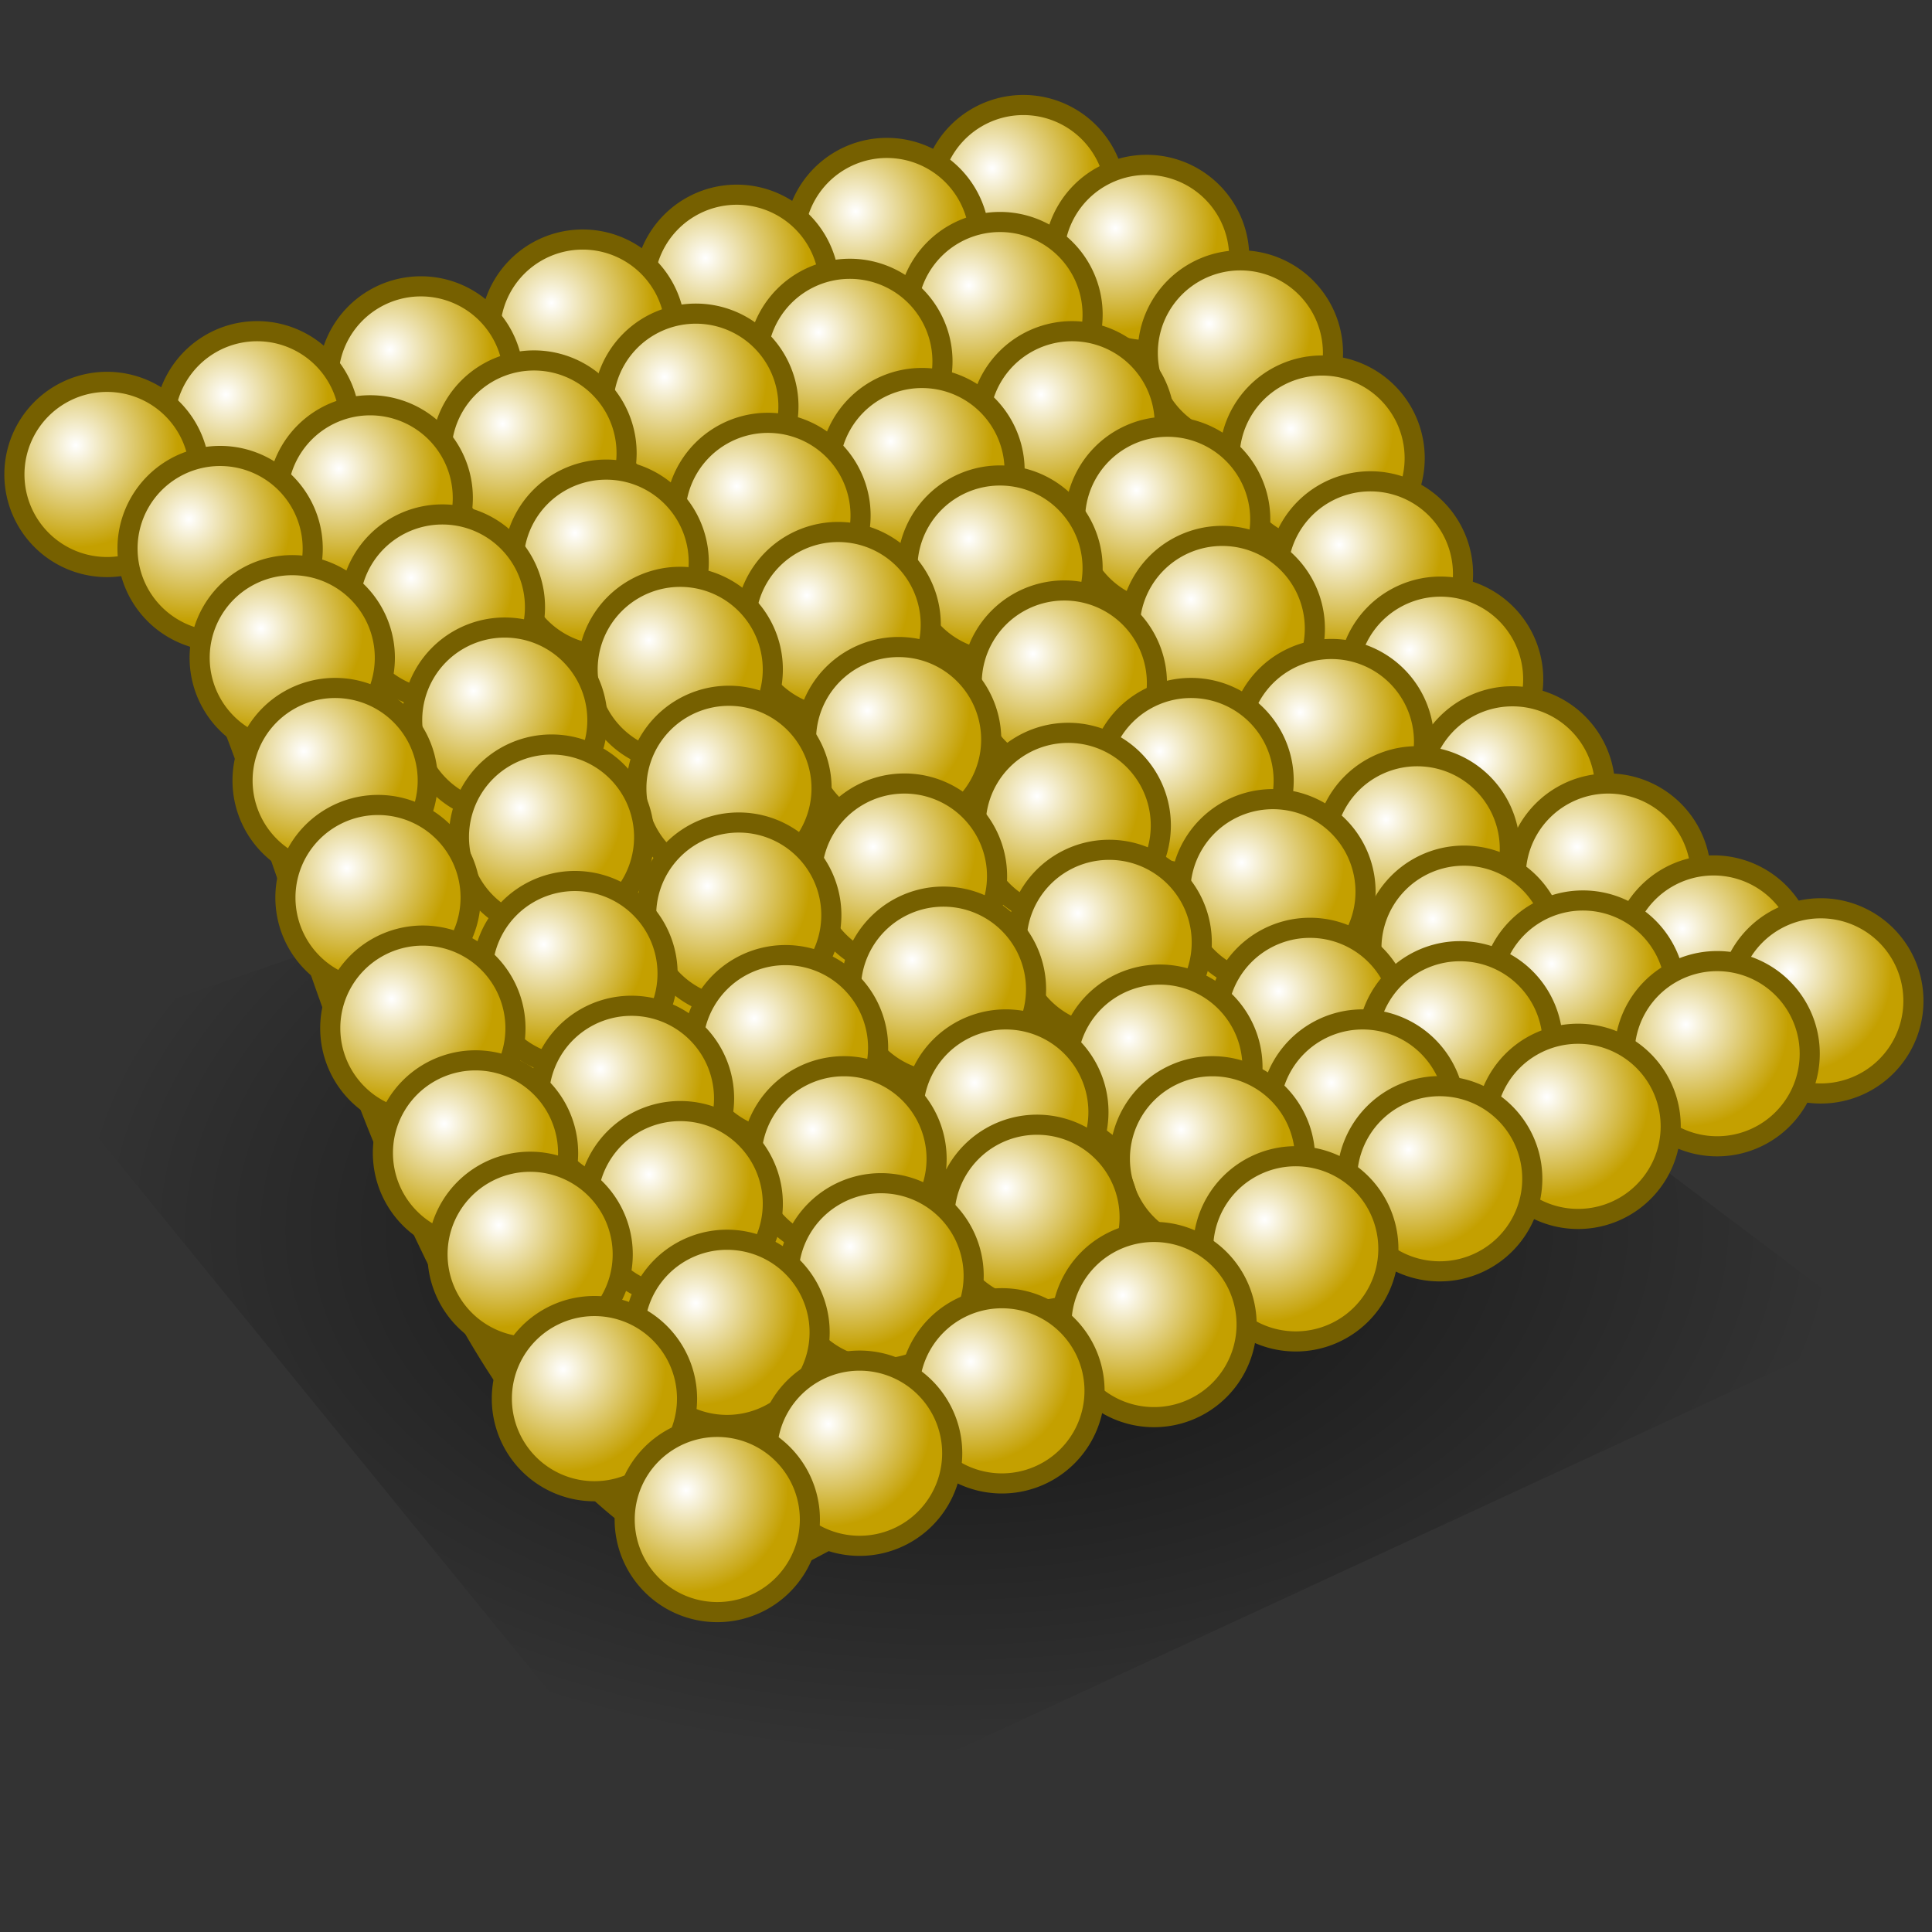 <?xml version="1.0" encoding="UTF-8" standalone="no"?>
<!-- Created with Inkscape (http://www.inkscape.org/) -->

<svg
   xmlns:dc="http://purl.org/dc/elements/1.1/"
   xmlns:cc="http://creativecommons.org/ns#"
   xmlns:rdf="http://www.w3.org/1999/02/22-rdf-syntax-ns#"
   xmlns:svg="http://www.w3.org/2000/svg"
   xmlns="http://www.w3.org/2000/svg"
   xmlns:xlink="http://www.w3.org/1999/xlink"
   xmlns:sodipodi="http://sodipodi.sourceforge.net/DTD/sodipodi-0.dtd"
   xmlns:inkscape="http://www.inkscape.org/namespaces/inkscape"
   width="48px"
   height="48px"
   id="svg48687"
   version="1.1"
   inkscape:version="0.48.5 r10040"
   sodipodi:docname="New document 112">
  <rect width="100%" height="100%" fill="#333333" stroke="none"/>
  <defs
     id="defs48689">
    <linearGradient
       id="linearGradient49857">
      <stop
         style="stop-color:#000000;stop-opacity:0.692;"
         offset="0"
         id="stop49859" />
      <stop
         style="stop-color:#000000;stop-opacity:0;"
         offset="1"
         id="stop49861" />
    </linearGradient>
    <linearGradient
       id="linearGradient49207">
      <stop
         style="stop-color:#ffffff;stop-opacity:1;"
         offset="0"
         id="stop49209" />
      <stop
         style="stop-color:#c4a000;stop-opacity:1;"
         offset="1"
         id="stop49211" />
    </linearGradient>
    <radialGradient
       inkscape:collect="always"
       xlink:href="#linearGradient49207"
       id="radialGradient49266"
       gradientUnits="userSpaceOnUse"
       cx="3.712"
       cy="11.761"
       fx="3.712"
       fy="11.761"
       r="2.649" />
    <radialGradient
       inkscape:collect="always"
       xlink:href="#linearGradient49207"
       id="radialGradient49268"
       gradientUnits="userSpaceOnUse"
       cx="3.712"
       cy="11.761"
       fx="3.712"
       fy="11.761"
       r="2.649" />
    <radialGradient
       inkscape:collect="always"
       xlink:href="#linearGradient49207"
       id="radialGradient49270"
       gradientUnits="userSpaceOnUse"
       cx="3.712"
       cy="11.761"
       fx="3.712"
       fy="11.761"
       r="2.649" />
    <radialGradient
       inkscape:collect="always"
       xlink:href="#linearGradient49207"
       id="radialGradient49272"
       gradientUnits="userSpaceOnUse"
       cx="3.712"
       cy="11.761"
       fx="3.712"
       fy="11.761"
       r="2.649" />
    <radialGradient
       inkscape:collect="always"
       xlink:href="#linearGradient49207"
       id="radialGradient49274"
       gradientUnits="userSpaceOnUse"
       cx="3.712"
       cy="11.761"
       fx="3.712"
       fy="11.761"
       r="2.649" />
    <radialGradient
       inkscape:collect="always"
       xlink:href="#linearGradient49207"
       id="radialGradient49276"
       gradientUnits="userSpaceOnUse"
       cx="3.712"
       cy="11.761"
       fx="3.712"
       fy="11.761"
       r="2.649" />
    <radialGradient
       inkscape:collect="always"
       xlink:href="#linearGradient49207"
       id="radialGradient49296"
       gradientUnits="userSpaceOnUse"
       cx="3.712"
       cy="11.761"
       fx="3.712"
       fy="11.761"
       r="2.649" />
    <radialGradient
       inkscape:collect="always"
       xlink:href="#linearGradient49207"
       id="radialGradient49298"
       gradientUnits="userSpaceOnUse"
       cx="3.712"
       cy="11.761"
       fx="3.712"
       fy="11.761"
       r="2.649" />
    <radialGradient
       inkscape:collect="always"
       xlink:href="#linearGradient49207"
       id="radialGradient49300"
       gradientUnits="userSpaceOnUse"
       cx="3.712"
       cy="11.761"
       fx="3.712"
       fy="11.761"
       r="2.649" />
    <radialGradient
       inkscape:collect="always"
       xlink:href="#linearGradient49207"
       id="radialGradient49302"
       gradientUnits="userSpaceOnUse"
       cx="3.712"
       cy="11.761"
       fx="3.712"
       fy="11.761"
       r="2.649" />
    <radialGradient
       inkscape:collect="always"
       xlink:href="#linearGradient49207"
       id="radialGradient49304"
       gradientUnits="userSpaceOnUse"
       cx="3.712"
       cy="11.761"
       fx="3.712"
       fy="11.761"
       r="2.649" />
    <radialGradient
       inkscape:collect="always"
       xlink:href="#linearGradient49207"
       id="radialGradient49306"
       gradientUnits="userSpaceOnUse"
       cx="3.712"
       cy="11.761"
       fx="3.712"
       fy="11.761"
       r="2.649" />
    <radialGradient
       inkscape:collect="always"
       xlink:href="#linearGradient49207"
       id="radialGradient49326"
       gradientUnits="userSpaceOnUse"
       cx="3.712"
       cy="11.761"
       fx="3.712"
       fy="11.761"
       r="2.649" />
    <radialGradient
       inkscape:collect="always"
       xlink:href="#linearGradient49207"
       id="radialGradient49328"
       gradientUnits="userSpaceOnUse"
       cx="3.712"
       cy="11.761"
       fx="3.712"
       fy="11.761"
       r="2.649" />
    <radialGradient
       inkscape:collect="always"
       xlink:href="#linearGradient49207"
       id="radialGradient49330"
       gradientUnits="userSpaceOnUse"
       cx="3.712"
       cy="11.761"
       fx="3.712"
       fy="11.761"
       r="2.649" />
    <radialGradient
       inkscape:collect="always"
       xlink:href="#linearGradient49207"
       id="radialGradient49332"
       gradientUnits="userSpaceOnUse"
       cx="3.712"
       cy="11.761"
       fx="3.712"
       fy="11.761"
       r="2.649" />
    <radialGradient
       inkscape:collect="always"
       xlink:href="#linearGradient49207"
       id="radialGradient49334"
       gradientUnits="userSpaceOnUse"
       cx="3.712"
       cy="11.761"
       fx="3.712"
       fy="11.761"
       r="2.649" />
    <radialGradient
       inkscape:collect="always"
       xlink:href="#linearGradient49207"
       id="radialGradient49336"
       gradientUnits="userSpaceOnUse"
       cx="3.712"
       cy="11.761"
       fx="3.712"
       fy="11.761"
       r="2.649" />
    <radialGradient
       inkscape:collect="always"
       xlink:href="#linearGradient49207"
       id="radialGradient49356"
       gradientUnits="userSpaceOnUse"
       cx="3.712"
       cy="11.761"
       fx="3.712"
       fy="11.761"
       r="2.649" />
    <radialGradient
       inkscape:collect="always"
       xlink:href="#linearGradient49207"
       id="radialGradient49358"
       gradientUnits="userSpaceOnUse"
       cx="3.712"
       cy="11.761"
       fx="3.712"
       fy="11.761"
       r="2.649" />
    <radialGradient
       inkscape:collect="always"
       xlink:href="#linearGradient49207"
       id="radialGradient49360"
       gradientUnits="userSpaceOnUse"
       cx="3.712"
       cy="11.761"
       fx="3.712"
       fy="11.761"
       r="2.649" />
    <radialGradient
       inkscape:collect="always"
       xlink:href="#linearGradient49207"
       id="radialGradient49362"
       gradientUnits="userSpaceOnUse"
       cx="3.712"
       cy="11.761"
       fx="3.712"
       fy="11.761"
       r="2.649" />
    <radialGradient
       inkscape:collect="always"
       xlink:href="#linearGradient49207"
       id="radialGradient49364"
       gradientUnits="userSpaceOnUse"
       cx="3.712"
       cy="11.761"
       fx="3.712"
       fy="11.761"
       r="2.649" />
    <radialGradient
       inkscape:collect="always"
       xlink:href="#linearGradient49207"
       id="radialGradient49366"
       gradientUnits="userSpaceOnUse"
       cx="3.712"
       cy="11.761"
       fx="3.712"
       fy="11.761"
       r="2.649" />
    <radialGradient
       inkscape:collect="always"
       xlink:href="#linearGradient49207"
       id="radialGradient49386"
       gradientUnits="userSpaceOnUse"
       cx="3.712"
       cy="11.761"
       fx="3.712"
       fy="11.761"
       r="2.649" />
    <radialGradient
       inkscape:collect="always"
       xlink:href="#linearGradient49207"
       id="radialGradient49388"
       gradientUnits="userSpaceOnUse"
       cx="3.712"
       cy="11.761"
       fx="3.712"
       fy="11.761"
       r="2.649" />
    <radialGradient
       inkscape:collect="always"
       xlink:href="#linearGradient49207"
       id="radialGradient49390"
       gradientUnits="userSpaceOnUse"
       cx="3.712"
       cy="11.761"
       fx="3.712"
       fy="11.761"
       r="2.649" />
    <radialGradient
       inkscape:collect="always"
       xlink:href="#linearGradient49207"
       id="radialGradient49392"
       gradientUnits="userSpaceOnUse"
       cx="3.712"
       cy="11.761"
       fx="3.712"
       fy="11.761"
       r="2.649" />
    <radialGradient
       inkscape:collect="always"
       xlink:href="#linearGradient49207"
       id="radialGradient49394"
       gradientUnits="userSpaceOnUse"
       cx="3.712"
       cy="11.761"
       fx="3.712"
       fy="11.761"
       r="2.649" />
    <radialGradient
       inkscape:collect="always"
       xlink:href="#linearGradient49207"
       id="radialGradient49396"
       gradientUnits="userSpaceOnUse"
       cx="3.712"
       cy="11.761"
       fx="3.712"
       fy="11.761"
       r="2.649" />
    <radialGradient
       inkscape:collect="always"
       xlink:href="#linearGradient49207"
       id="radialGradient49416"
       gradientUnits="userSpaceOnUse"
       cx="3.712"
       cy="11.761"
       fx="3.712"
       fy="11.761"
       r="2.649" />
    <radialGradient
       inkscape:collect="always"
       xlink:href="#linearGradient49207"
       id="radialGradient49418"
       gradientUnits="userSpaceOnUse"
       cx="3.712"
       cy="11.761"
       fx="3.712"
       fy="11.761"
       r="2.649" />
    <radialGradient
       inkscape:collect="always"
       xlink:href="#linearGradient49207"
       id="radialGradient49420"
       gradientUnits="userSpaceOnUse"
       cx="3.712"
       cy="11.761"
       fx="3.712"
       fy="11.761"
       r="2.649" />
    <radialGradient
       inkscape:collect="always"
       xlink:href="#linearGradient49207"
       id="radialGradient49422"
       gradientUnits="userSpaceOnUse"
       cx="3.712"
       cy="11.761"
       fx="3.712"
       fy="11.761"
       r="2.649" />
    <radialGradient
       inkscape:collect="always"
       xlink:href="#linearGradient49207"
       id="radialGradient49424"
       gradientUnits="userSpaceOnUse"
       cx="3.712"
       cy="11.761"
       fx="3.712"
       fy="11.761"
       r="2.649" />
    <radialGradient
       inkscape:collect="always"
       xlink:href="#linearGradient49207"
       id="radialGradient49426"
       gradientUnits="userSpaceOnUse"
       cx="3.712"
       cy="11.761"
       fx="3.712"
       fy="11.761"
       r="2.649" />
    <radialGradient
       inkscape:collect="always"
       xlink:href="#linearGradient49207"
       id="radialGradient49446"
       gradientUnits="userSpaceOnUse"
       cx="3.712"
       cy="11.761"
       fx="3.712"
       fy="11.761"
       r="2.649" />
    <radialGradient
       inkscape:collect="always"
       xlink:href="#linearGradient49207"
       id="radialGradient49448"
       gradientUnits="userSpaceOnUse"
       cx="3.712"
       cy="11.761"
       fx="3.712"
       fy="11.761"
       r="2.649" />
    <radialGradient
       inkscape:collect="always"
       xlink:href="#linearGradient49207"
       id="radialGradient49450"
       gradientUnits="userSpaceOnUse"
       cx="3.712"
       cy="11.761"
       fx="3.712"
       fy="11.761"
       r="2.649" />
    <radialGradient
       inkscape:collect="always"
       xlink:href="#linearGradient49207"
       id="radialGradient49452"
       gradientUnits="userSpaceOnUse"
       cx="3.712"
       cy="11.761"
       fx="3.712"
       fy="11.761"
       r="2.649" />
    <radialGradient
       inkscape:collect="always"
       xlink:href="#linearGradient49207"
       id="radialGradient49454"
       gradientUnits="userSpaceOnUse"
       cx="3.712"
       cy="11.761"
       fx="3.712"
       fy="11.761"
       r="2.649" />
    <radialGradient
       inkscape:collect="always"
       xlink:href="#linearGradient49207"
       id="radialGradient49456"
       gradientUnits="userSpaceOnUse"
       cx="3.712"
       cy="11.761"
       fx="3.712"
       fy="11.761"
       r="2.649" />
    <radialGradient
       inkscape:collect="always"
       xlink:href="#linearGradient49207"
       id="radialGradient49474"
       gradientUnits="userSpaceOnUse"
       cx="3.712"
       cy="11.761"
       fx="3.712"
       fy="11.761"
       r="2.649" />
    <radialGradient
       inkscape:collect="always"
       xlink:href="#linearGradient49207"
       id="radialGradient49476"
       gradientUnits="userSpaceOnUse"
       cx="3.712"
       cy="11.761"
       fx="3.712"
       fy="11.761"
       r="2.649" />
    <radialGradient
       inkscape:collect="always"
       xlink:href="#linearGradient49207"
       id="radialGradient49478"
       gradientUnits="userSpaceOnUse"
       cx="3.712"
       cy="11.761"
       fx="3.712"
       fy="11.761"
       r="2.649" />
    <radialGradient
       inkscape:collect="always"
       xlink:href="#linearGradient49207"
       id="radialGradient49480"
       gradientUnits="userSpaceOnUse"
       cx="3.712"
       cy="11.761"
       fx="3.712"
       fy="11.761"
       r="2.649" />
    <radialGradient
       inkscape:collect="always"
       xlink:href="#linearGradient49207"
       id="radialGradient49482"
       gradientUnits="userSpaceOnUse"
       cx="3.712"
       cy="11.761"
       fx="3.712"
       fy="11.761"
       r="2.649" />
    <radialGradient
       inkscape:collect="always"
       xlink:href="#linearGradient49207"
       id="radialGradient49484"
       gradientUnits="userSpaceOnUse"
       cx="3.712"
       cy="11.761"
       fx="3.712"
       fy="11.761"
       r="2.649" />
    <radialGradient
       inkscape:collect="always"
       xlink:href="#linearGradient49207"
       id="radialGradient49486"
       gradientUnits="userSpaceOnUse"
       cx="3.712"
       cy="11.761"
       fx="3.712"
       fy="11.761"
       r="2.649" />
    <radialGradient
       inkscape:collect="always"
       xlink:href="#linearGradient49207"
       id="radialGradient49504"
       gradientUnits="userSpaceOnUse"
       cx="3.712"
       cy="11.761"
       fx="3.712"
       fy="11.761"
       r="2.649" />
    <radialGradient
       inkscape:collect="always"
       xlink:href="#linearGradient49207"
       id="radialGradient49510"
       gradientUnits="userSpaceOnUse"
       cx="3.712"
       cy="11.761"
       fx="3.712"
       fy="11.761"
       r="2.649" />
    <radialGradient
       inkscape:collect="always"
       xlink:href="#linearGradient49207"
       id="radialGradient49512"
       gradientUnits="userSpaceOnUse"
       cx="3.712"
       cy="11.761"
       fx="3.712"
       fy="11.761"
       r="2.649" />
    <radialGradient
       inkscape:collect="always"
       xlink:href="#linearGradient49207"
       id="radialGradient49514"
       gradientUnits="userSpaceOnUse"
       cx="3.712"
       cy="11.761"
       fx="3.712"
       fy="11.761"
       r="2.649" />
    <radialGradient
       inkscape:collect="always"
       xlink:href="#linearGradient49207"
       id="radialGradient49516"
       gradientUnits="userSpaceOnUse"
       cx="3.712"
       cy="11.761"
       fx="3.712"
       fy="11.761"
       r="2.649" />
    <radialGradient
       inkscape:collect="always"
       xlink:href="#linearGradient49207"
       id="radialGradient49618"
       gradientUnits="userSpaceOnUse"
       cx="3.712"
       cy="11.761"
       fx="3.712"
       fy="11.761"
       r="2.649" />
    <radialGradient
       inkscape:collect="always"
       xlink:href="#linearGradient49207"
       id="radialGradient49620"
       gradientUnits="userSpaceOnUse"
       cx="3.712"
       cy="11.761"
       fx="3.712"
       fy="11.761"
       r="2.649" />
    <radialGradient
       inkscape:collect="always"
       xlink:href="#linearGradient49207"
       id="radialGradient49622"
       gradientUnits="userSpaceOnUse"
       cx="3.712"
       cy="11.761"
       fx="3.712"
       fy="11.761"
       r="2.649" />
    <radialGradient
       inkscape:collect="always"
       xlink:href="#linearGradient49207"
       id="radialGradient49624"
       gradientUnits="userSpaceOnUse"
       cx="3.712"
       cy="11.761"
       fx="3.712"
       fy="11.761"
       r="2.649" />
    <radialGradient
       inkscape:collect="always"
       xlink:href="#linearGradient49207"
       id="radialGradient49626"
       gradientUnits="userSpaceOnUse"
       cx="3.712"
       cy="11.761"
       fx="3.712"
       fy="11.761"
       r="2.649" />
    <radialGradient
       inkscape:collect="always"
       xlink:href="#linearGradient49207"
       id="radialGradient49628"
       gradientUnits="userSpaceOnUse"
       cx="3.712"
       cy="11.761"
       fx="3.712"
       fy="11.761"
       r="2.649" />
    <radialGradient
       inkscape:collect="always"
       xlink:href="#linearGradient49207"
       id="radialGradient49630"
       gradientUnits="userSpaceOnUse"
       cx="3.712"
       cy="11.761"
       fx="3.712"
       fy="11.761"
       r="2.649" />
    <radialGradient
       inkscape:collect="always"
       xlink:href="#linearGradient49207"
       id="radialGradient49643"
       gradientUnits="userSpaceOnUse"
       cx="3.712"
       cy="11.761"
       fx="3.712"
       fy="11.761"
       r="2.649" />
    <radialGradient
       inkscape:collect="always"
       xlink:href="#linearGradient49207"
       id="radialGradient49645"
       gradientUnits="userSpaceOnUse"
       cx="3.712"
       cy="11.761"
       fx="3.712"
       fy="11.761"
       r="2.649" />
    <radialGradient
       inkscape:collect="always"
       xlink:href="#linearGradient49207"
       id="radialGradient49649"
       gradientUnits="userSpaceOnUse"
       cx="3.712"
       cy="11.761"
       fx="3.712"
       fy="11.761"
       r="2.649" />
    <radialGradient
       inkscape:collect="always"
       xlink:href="#linearGradient49207"
       id="radialGradient49661"
       gradientUnits="userSpaceOnUse"
       cx="3.712"
       cy="11.761"
       fx="3.712"
       fy="11.761"
       r="2.649" />
    <radialGradient
       inkscape:collect="always"
       xlink:href="#linearGradient49207"
       id="radialGradient49665"
       gradientUnits="userSpaceOnUse"
       cx="3.712"
       cy="11.761"
       fx="3.712"
       fy="11.761"
       r="2.649" />
    <radialGradient
       inkscape:collect="always"
       xlink:href="#linearGradient49207"
       id="radialGradient49669"
       gradientUnits="userSpaceOnUse"
       cx="3.712"
       cy="11.761"
       fx="3.712"
       fy="11.761"
       r="2.649" />
    <radialGradient
       inkscape:collect="always"
       xlink:href="#linearGradient49207"
       id="radialGradient49673"
       gradientUnits="userSpaceOnUse"
       cx="3.712"
       cy="11.761"
       fx="3.712"
       fy="11.761"
       r="2.649" />
    <radialGradient
       inkscape:collect="always"
       xlink:href="#linearGradient49207"
       id="radialGradient49677"
       gradientUnits="userSpaceOnUse"
       cx="3.712"
       cy="11.761"
       fx="3.712"
       fy="11.761"
       r="2.649" />
    <radialGradient
       inkscape:collect="always"
       xlink:href="#linearGradient49207"
       id="radialGradient49837"
       gradientUnits="userSpaceOnUse"
       cx="3.712"
       cy="11.761"
       fx="3.712"
       fy="11.761"
       r="2.649" />
    <radialGradient
       inkscape:collect="always"
       xlink:href="#linearGradient49207"
       id="radialGradient49839"
       gradientUnits="userSpaceOnUse"
       cx="3.712"
       cy="11.761"
       fx="3.712"
       fy="11.761"
       r="2.649" />
    <radialGradient
       inkscape:collect="always"
       xlink:href="#linearGradient49207"
       id="radialGradient49841"
       gradientUnits="userSpaceOnUse"
       cx="3.712"
       cy="11.761"
       fx="3.712"
       fy="11.761"
       r="2.649" />
    <radialGradient
       inkscape:collect="always"
       xlink:href="#linearGradient49207"
       id="radialGradient49843"
       gradientUnits="userSpaceOnUse"
       cx="3.712"
       cy="11.761"
       fx="3.712"
       fy="11.761"
       r="2.649" />
    <radialGradient
       inkscape:collect="always"
       xlink:href="#linearGradient49207"
       id="radialGradient49845"
       gradientUnits="userSpaceOnUse"
       cx="3.712"
       cy="11.761"
       fx="3.712"
       fy="11.761"
       r="2.649" />
    <radialGradient
       inkscape:collect="always"
       xlink:href="#linearGradient49207"
       id="radialGradient49847"
       gradientUnits="userSpaceOnUse"
       cx="3.712"
       cy="11.761"
       fx="3.712"
       fy="11.761"
       r="2.649" />
    <radialGradient
       inkscape:collect="always"
       xlink:href="#linearGradient49207"
       id="radialGradient49849"
       gradientUnits="userSpaceOnUse"
       cx="3.712"
       cy="11.761"
       fx="3.712"
       fy="11.761"
       r="2.649" />
    <radialGradient
       inkscape:collect="always"
       xlink:href="#linearGradient49207"
       id="radialGradient49851"
       gradientUnits="userSpaceOnUse"
       cx="3.712"
       cy="11.761"
       fx="3.712"
       fy="11.761"
       r="2.649" />
    <radialGradient
       inkscape:collect="always"
       xlink:href="#linearGradient49857"
       id="radialGradient49863"
       cx="23.789"
       cy="29.63"
       fx="23.789"
       fy="29.63"
       r="22.93"
       gradientTransform="matrix(0.958,-0.007,0.004,0.575,0.866,13.615)"
       gradientUnits="userSpaceOnUse" />
  </defs>
  <sodipodi:namedview
     id="base"
     pagecolor="#ffffff"
     bordercolor="#666666"
     borderopacity="1.0"
     inkscape:pageopacity="0.0"
     inkscape:pageshadow="2"
     inkscape:zoom="19.79899"
     inkscape:cx="20.464466"
     inkscape:cy="22.945903"
     inkscape:current-layer="layer1"
     showgrid="true"
     inkscape:grid-bbox="true"
     inkscape:document-units="px"
     inkscape:window-width="2560"
     inkscape:window-height="1475"
     inkscape:window-x="0"
     inkscape:window-y="0"
     inkscape:window-maximized="1" />
  <g
     id="layer1"
     inkscape:label="Layer 1"
     inkscape:groupmode="layer">
    <path
       style="fill:url(#radialGradient49863);stroke:none;stroke-width:1px;stroke-linecap:butt;stroke-linejoin:miter;stroke-opacity:1;fill-opacity:1"
       d="M 17.274,46.485 0.657,26.08 25.86,17.392 46.518,32.949 z"
       id="path49855"
       inkscape:connector-curvature="0"
       sodipodi:nodetypes="ccccc" />
    <path
       style="fill:#c4a000;stroke:#766000;stroke-width:1px;stroke-linecap:butt;stroke-linejoin:miter;stroke-opacity:1"
       d="M 2.198,11.584 C 7.563,15.111 8.74,36.141 18.692,38.976 L 46.23,24.396 C 35.276,19.952 35.603,7.216 24.879,4.257 z"
       id="path48695"
       inkscape:connector-curvature="0"
       sodipodi:nodetypes="ccccc" />
    <path
       sodipodi:type="arc"
       style="color:#000000;fill:url(#radialGradient49618);fill-opacity:1;fill-rule:nonzero;stroke:#766000;stroke-width:0.521;stroke-linecap:round;stroke-linejoin:round;stroke-miterlimit:4;stroke-opacity:1;stroke-dasharray:none;stroke-dashoffset:0;marker:none;visibility:visible;display:inline;overflow:visible;enable-background:accumulate"
       id="path49205"
       sodipodi:cx="4.5204325"
       sodipodi:cy="12.518392"
       sodipodi:rx="2.3991122"
       sodipodi:ry="2.3991122"
       d="m 6.92,12.518 a 2.399,2.399 0 1 1 -4.798,0 2.399,2.399 0 1 1 4.798,0 z"
       transform="matrix(0.959,0,0,0.959,21.09,-7.095)" />
    <path
       transform="matrix(0.959,0,0,0.959,17.699,-6.029)"
       d="m 6.92,12.518 a 2.399,2.399 0 1 1 -4.798,0 2.399,2.399 0 1 1 4.798,0 z"
       sodipodi:ry="2.3991122"
       sodipodi:rx="2.3991122"
       sodipodi:cy="12.518392"
       sodipodi:cx="4.5204325"
       id="path49215"
       style="color:#000000;fill:url(#radialGradient49620);fill-opacity:1;fill-rule:nonzero;stroke:#766000;stroke-width:0.521;stroke-linecap:round;stroke-linejoin:round;stroke-miterlimit:4;stroke-opacity:1;stroke-dasharray:none;stroke-dashoffset:0;marker:none;visibility:visible;display:inline;overflow:visible;enable-background:accumulate"
       sodipodi:type="arc" />
    <path
       sodipodi:type="arc"
       style="color:#000000;fill:url(#radialGradient49622);fill-opacity:1;fill-rule:nonzero;stroke:#766000;stroke-width:0.521;stroke-linecap:round;stroke-linejoin:round;stroke-miterlimit:4;stroke-opacity:1;stroke-dasharray:none;stroke-dashoffset:0;marker:none;visibility:visible;display:inline;overflow:visible;enable-background:accumulate"
       id="path49219"
       sodipodi:cx="4.5204325"
       sodipodi:cy="12.518392"
       sodipodi:rx="2.3991122"
       sodipodi:ry="2.3991122"
       d="m 6.92,12.518 a 2.399,2.399 0 1 1 -4.798,0 2.399,2.399 0 1 1 4.798,0 z"
       transform="matrix(0.959,0,0,0.959,13.969,-4.867)" />
    <path
       transform="matrix(0.959,0,0,0.959,10.142,-3.753)"
       d="m 6.92,12.518 a 2.399,2.399 0 1 1 -4.798,0 2.399,2.399 0 1 1 4.798,0 z"
       sodipodi:ry="2.3991122"
       sodipodi:rx="2.3991122"
       sodipodi:cy="12.518392"
       sodipodi:cx="4.5204325"
       id="path49223"
       style="color:#000000;fill:url(#radialGradient49624);fill-opacity:1;fill-rule:nonzero;stroke:#766000;stroke-width:0.521;stroke-linecap:round;stroke-linejoin:round;stroke-miterlimit:4;stroke-opacity:1;stroke-dasharray:none;stroke-dashoffset:0;marker:none;visibility:visible;display:inline;overflow:visible;enable-background:accumulate"
       sodipodi:type="arc" />
    <path
       sodipodi:type="arc"
       style="color:#000000;fill:url(#radialGradient49626);fill-opacity:1;fill-rule:nonzero;stroke:#766000;stroke-width:0.521;stroke-linecap:round;stroke-linejoin:round;stroke-miterlimit:4;stroke-opacity:1;stroke-dasharray:none;stroke-dashoffset:0;marker:none;visibility:visible;display:inline;overflow:visible;enable-background:accumulate"
       id="path49227"
       sodipodi:cx="4.5204325"
       sodipodi:cy="12.518392"
       sodipodi:rx="2.3991122"
       sodipodi:ry="2.3991122"
       d="m 6.92,12.518 a 2.399,2.399 0 1 1 -4.798,0 2.399,2.399 0 1 1 4.798,0 z"
       transform="matrix(0.959,0,0,0.959,6.122,-2.59)" />
    <path
       transform="matrix(0.959,0,0,0.959,2.053,-1.476)"
       d="m 6.92,12.518 a 2.399,2.399 0 1 1 -4.798,0 2.399,2.399 0 1 1 4.798,0 z"
       sodipodi:ry="2.3991122"
       sodipodi:rx="2.3991122"
       sodipodi:cy="12.518392"
       sodipodi:cx="4.5204325"
       id="path49231"
       style="color:#000000;fill:url(#radialGradient49628);fill-opacity:1;fill-rule:nonzero;stroke:#766000;stroke-width:0.521;stroke-linecap:round;stroke-linejoin:round;stroke-miterlimit:4;stroke-opacity:1;stroke-dasharray:none;stroke-dashoffset:0;marker:none;visibility:visible;display:inline;overflow:visible;enable-background:accumulate"
       sodipodi:type="arc" />
    <path
       sodipodi:type="arc"
       style="color:#000000;fill:url(#radialGradient49630);fill-opacity:1;fill-rule:nonzero;stroke:#766000;stroke-width:0.521;stroke-linecap:round;stroke-linejoin:round;stroke-miterlimit:4;stroke-opacity:1;stroke-dasharray:none;stroke-dashoffset:0;marker:none;visibility:visible;display:inline;overflow:visible;enable-background:accumulate"
       id="path49235"
       sodipodi:cx="4.5204325"
       sodipodi:cy="12.518392"
       sodipodi:rx="2.3991122"
       sodipodi:ry="2.3991122"
       d="m 6.92,12.518 a 2.399,2.399 0 1 1 -4.798,0 2.399,2.399 0 1 1 4.798,0 z"
       transform="matrix(0.959,0,0,0.959,-1.677,-0.217)" />
    <path
       transform="matrix(0.959,0,0,0.959,24.152,-5.608)"
       d="m 6.92,12.518 a 2.399,2.399 0 1 1 -4.798,0 2.399,2.399 0 1 1 4.798,0 z"
       sodipodi:ry="2.3991122"
       sodipodi:rx="2.3991122"
       sodipodi:cy="12.518392"
       sodipodi:cx="4.5204325"
       id="path49250"
       style="color:#000000;fill:url(#radialGradient49845);fill-opacity:1;fill-rule:nonzero;stroke:#766000;stroke-width:0.521;stroke-linecap:round;stroke-linejoin:round;stroke-miterlimit:4;stroke-opacity:1;stroke-dasharray:none;stroke-dashoffset:0;marker:none;visibility:visible;display:inline;overflow:visible;enable-background:accumulate"
       sodipodi:type="arc" />
    <path
       sodipodi:type="arc"
       style="color:#000000;fill:url(#radialGradient49266);fill-opacity:1;fill-rule:nonzero;stroke:#766000;stroke-width:0.521;stroke-linecap:round;stroke-linejoin:round;stroke-miterlimit:4;stroke-opacity:1;stroke-dasharray:none;stroke-dashoffset:0;marker:none;visibility:visible;display:inline;overflow:visible;enable-background:accumulate"
       id="path49252"
       sodipodi:cx="4.5204325"
       sodipodi:cy="12.518392"
       sodipodi:rx="2.3991122"
       sodipodi:ry="2.3991122"
       d="m 6.92,12.518 a 2.399,2.399 0 1 1 -4.798,0 2.399,2.399 0 1 1 4.798,0 z"
       transform="matrix(0.959,0,0,0.959,20.509,-4.189)" />
    <path
       transform="matrix(0.959,0,0,0.959,16.779,-3.026)"
       d="m 6.92,12.518 a 2.399,2.399 0 1 1 -4.798,0 2.399,2.399 0 1 1 4.798,0 z"
       sodipodi:ry="2.3991122"
       sodipodi:rx="2.3991122"
       sodipodi:cy="12.518392"
       sodipodi:cx="4.5204325"
       id="path49254"
       style="color:#000000;fill:url(#radialGradient49268);fill-opacity:1;fill-rule:nonzero;stroke:#766000;stroke-width:0.521;stroke-linecap:round;stroke-linejoin:round;stroke-miterlimit:4;stroke-opacity:1;stroke-dasharray:none;stroke-dashoffset:0;marker:none;visibility:visible;display:inline;overflow:visible;enable-background:accumulate"
       sodipodi:type="arc" />
    <path
       sodipodi:type="arc"
       style="color:#000000;fill:url(#radialGradient49270);fill-opacity:1;fill-rule:nonzero;stroke:#766000;stroke-width:0.521;stroke-linecap:round;stroke-linejoin:round;stroke-miterlimit:4;stroke-opacity:1;stroke-dasharray:none;stroke-dashoffset:0;marker:none;visibility:visible;display:inline;overflow:visible;enable-background:accumulate"
       id="path49256"
       sodipodi:cx="4.5204325"
       sodipodi:cy="12.518392"
       sodipodi:rx="2.3991122"
       sodipodi:ry="2.3991122"
       d="m 6.92,12.518 a 2.399,2.399 0 1 1 -4.798,0 2.399,2.399 0 1 1 4.798,0 z"
       transform="matrix(0.959,0,0,0.959,12.952,-1.912)" />
    <path
       transform="matrix(0.959,0,0,0.959,8.931,-0.749)"
       d="m 6.92,12.518 a 2.399,2.399 0 1 1 -4.798,0 2.399,2.399 0 1 1 4.798,0 z"
       sodipodi:ry="2.3991122"
       sodipodi:rx="2.3991122"
       sodipodi:cy="12.518392"
       sodipodi:cx="4.5204325"
       id="path49258"
       style="color:#000000;fill:url(#radialGradient49272);fill-opacity:1;fill-rule:nonzero;stroke:#766000;stroke-width:0.521;stroke-linecap:round;stroke-linejoin:round;stroke-miterlimit:4;stroke-opacity:1;stroke-dasharray:none;stroke-dashoffset:0;marker:none;visibility:visible;display:inline;overflow:visible;enable-background:accumulate"
       sodipodi:type="arc" />
    <path
       sodipodi:type="arc"
       style="color:#000000;fill:url(#radialGradient49274);fill-opacity:1;fill-rule:nonzero;stroke:#766000;stroke-width:0.521;stroke-linecap:round;stroke-linejoin:round;stroke-miterlimit:4;stroke-opacity:1;stroke-dasharray:none;stroke-dashoffset:0;marker:none;visibility:visible;display:inline;overflow:visible;enable-background:accumulate"
       id="path49260"
       sodipodi:cx="4.5204325"
       sodipodi:cy="12.518392"
       sodipodi:rx="2.3991122"
       sodipodi:ry="2.3991122"
       d="m 6.92,12.518 a 2.399,2.399 0 1 1 -4.798,0 2.399,2.399 0 1 1 4.798,0 z"
       transform="matrix(0.959,0,0,0.959,4.862,0.365)" />
    <path
       transform="matrix(0.959,0,0,0.959,1.133,1.624)"
       d="m 6.92,12.518 a 2.399,2.399 0 1 1 -4.798,0 2.399,2.399 0 1 1 4.798,0 z"
       sodipodi:ry="2.3991122"
       sodipodi:rx="2.3991122"
       sodipodi:cy="12.518392"
       sodipodi:cx="4.5204325"
       id="path49262"
       style="color:#000000;fill:url(#radialGradient49276);fill-opacity:1;fill-rule:nonzero;stroke:#766000;stroke-width:0.521;stroke-linecap:round;stroke-linejoin:round;stroke-miterlimit:4;stroke-opacity:1;stroke-dasharray:none;stroke-dashoffset:0;marker:none;visibility:visible;display:inline;overflow:visible;enable-background:accumulate"
       sodipodi:type="arc" />
    <path
       sodipodi:type="arc"
       style="color:#000000;fill:url(#radialGradient49847);fill-opacity:1;fill-rule:nonzero;stroke:#766000;stroke-width:0.521;stroke-linecap:round;stroke-linejoin:round;stroke-miterlimit:4;stroke-opacity:1;stroke-dasharray:none;stroke-dashoffset:0;marker:none;visibility:visible;display:inline;overflow:visible;enable-background:accumulate"
       id="path49280"
       sodipodi:cx="4.5204325"
       sodipodi:cy="12.518392"
       sodipodi:rx="2.3991122"
       sodipodi:ry="2.3991122"
       d="m 6.92,12.518 a 2.399,2.399 0 1 1 -4.798,0 2.399,2.399 0 1 1 4.798,0 z"
       transform="matrix(0.959,0,0,0.959,26.481,-3.236)" />
    <path
       transform="matrix(0.959,0,0,0.959,22.301,-1.476)"
       d="m 6.92,12.518 a 2.399,2.399 0 1 1 -4.798,0 2.399,2.399 0 1 1 4.798,0 z"
       sodipodi:ry="2.3991122"
       sodipodi:rx="2.3991122"
       sodipodi:cy="12.518392"
       sodipodi:cx="4.5204325"
       id="path49282"
       style="color:#000000;fill:url(#radialGradient49296);fill-opacity:1;fill-rule:nonzero;stroke:#766000;stroke-width:0.521;stroke-linecap:round;stroke-linejoin:round;stroke-miterlimit:4;stroke-opacity:1;stroke-dasharray:none;stroke-dashoffset:0;marker:none;visibility:visible;display:inline;overflow:visible;enable-background:accumulate"
       sodipodi:type="arc" />
    <path
       sodipodi:type="arc"
       style="color:#000000;fill:url(#radialGradient49298);fill-opacity:1;fill-rule:nonzero;stroke:#766000;stroke-width:0.521;stroke-linecap:round;stroke-linejoin:round;stroke-miterlimit:4;stroke-opacity:1;stroke-dasharray:none;stroke-dashoffset:0;marker:none;visibility:visible;display:inline;overflow:visible;enable-background:accumulate"
       id="path49284"
       sodipodi:cx="4.5204325"
       sodipodi:cy="12.518392"
       sodipodi:rx="2.3991122"
       sodipodi:ry="2.3991122"
       d="m 6.92,12.518 a 2.399,2.399 0 1 1 -4.798,0 2.399,2.399 0 1 1 4.798,0 z"
       transform="matrix(0.959,0,0,0.959,18.571,-0.313)" />
    <path
       transform="matrix(0.959,0,0,0.959,14.744,0.801)"
       d="m 6.92,12.518 a 2.399,2.399 0 1 1 -4.798,0 2.399,2.399 0 1 1 4.798,0 z"
       sodipodi:ry="2.3991122"
       sodipodi:rx="2.3991122"
       sodipodi:cy="12.518392"
       sodipodi:cx="4.5204325"
       id="path49286"
       style="color:#000000;fill:url(#radialGradient49300);fill-opacity:1;fill-rule:nonzero;stroke:#766000;stroke-width:0.521;stroke-linecap:round;stroke-linejoin:round;stroke-miterlimit:4;stroke-opacity:1;stroke-dasharray:none;stroke-dashoffset:0;marker:none;visibility:visible;display:inline;overflow:visible;enable-background:accumulate"
       sodipodi:type="arc" />
    <path
       sodipodi:type="arc"
       style="color:#000000;fill:url(#radialGradient49302);fill-opacity:1;fill-rule:nonzero;stroke:#766000;stroke-width:0.521;stroke-linecap:round;stroke-linejoin:round;stroke-miterlimit:4;stroke-opacity:1;stroke-dasharray:none;stroke-dashoffset:0;marker:none;visibility:visible;display:inline;overflow:visible;enable-background:accumulate"
       id="path49288"
       sodipodi:cx="4.5204325"
       sodipodi:cy="12.518392"
       sodipodi:rx="2.3991122"
       sodipodi:ry="2.3991122"
       d="m 6.92,12.518 a 2.399,2.399 0 1 1 -4.798,0 2.399,2.399 0 1 1 4.798,0 z"
       transform="matrix(0.959,0,0,0.959,10.724,1.963)" />
    <path
       transform="matrix(0.959,0,0,0.959,6.655,3.077)"
       d="m 6.92,12.518 a 2.399,2.399 0 1 1 -4.798,0 2.399,2.399 0 1 1 4.798,0 z"
       sodipodi:ry="2.3991122"
       sodipodi:rx="2.3991122"
       sodipodi:cy="12.518392"
       sodipodi:cx="4.5204325"
       id="path49290"
       style="color:#000000;fill:url(#radialGradient49304);fill-opacity:1;fill-rule:nonzero;stroke:#766000;stroke-width:0.521;stroke-linecap:round;stroke-linejoin:round;stroke-miterlimit:4;stroke-opacity:1;stroke-dasharray:none;stroke-dashoffset:0;marker:none;visibility:visible;display:inline;overflow:visible;enable-background:accumulate"
       sodipodi:type="arc" />
    <path
       sodipodi:type="arc"
       style="color:#000000;fill:url(#radialGradient49306);fill-opacity:1;fill-rule:nonzero;stroke:#766000;stroke-width:0.521;stroke-linecap:round;stroke-linejoin:round;stroke-miterlimit:4;stroke-opacity:1;stroke-dasharray:none;stroke-dashoffset:0;marker:none;visibility:visible;display:inline;overflow:visible;enable-background:accumulate"
       id="path49292"
       sodipodi:cx="4.5204325"
       sodipodi:cy="12.518392"
       sodipodi:rx="2.3991122"
       sodipodi:ry="2.3991122"
       d="m 6.92,12.518 a 2.399,2.399 0 1 1 -4.798,0 2.399,2.399 0 1 1 4.798,0 z"
       transform="matrix(0.959,0,0,0.959,2.925,4.337)" />
    <path
       transform="matrix(0.959,0,0,0.959,28.511,-0.623)"
       d="m 6.92,12.518 a 2.399,2.399 0 1 1 -4.798,0 2.399,2.399 0 1 1 4.798,0 z"
       sodipodi:ry="2.3991122"
       sodipodi:rx="2.3991122"
       sodipodi:cy="12.518392"
       sodipodi:cx="4.5204325"
       id="path49310"
       style="color:#000000;fill:url(#radialGradient49849);fill-opacity:1;fill-rule:nonzero;stroke:#766000;stroke-width:0.521;stroke-linecap:round;stroke-linejoin:round;stroke-miterlimit:4;stroke-opacity:1;stroke-dasharray:none;stroke-dashoffset:0;marker:none;visibility:visible;display:inline;overflow:visible;enable-background:accumulate"
       sodipodi:type="arc" />
    <path
       sodipodi:type="arc"
       style="color:#000000;fill:url(#radialGradient49326);fill-opacity:1;fill-rule:nonzero;stroke:#766000;stroke-width:0.521;stroke-linecap:round;stroke-linejoin:round;stroke-miterlimit:4;stroke-opacity:1;stroke-dasharray:none;stroke-dashoffset:0;marker:none;visibility:visible;display:inline;overflow:visible;enable-background:accumulate"
       id="path49312"
       sodipodi:cx="4.5204325"
       sodipodi:cy="12.518392"
       sodipodi:rx="2.3991122"
       sodipodi:ry="2.3991122"
       d="m 6.92,12.518 a 2.399,2.399 0 1 1 -4.798,0 2.399,2.399 0 1 1 4.798,0 z"
       transform="matrix(0.959,0,0,0.959,24.674,0.898)" />
    <path
       transform="matrix(0.959,0,0,0.959,20.509,2.109)"
       d="m 6.92,12.518 a 2.399,2.399 0 1 1 -4.798,0 2.399,2.399 0 1 1 4.798,0 z"
       sodipodi:ry="2.3991122"
       sodipodi:rx="2.3991122"
       sodipodi:cy="12.518392"
       sodipodi:cx="4.5204325"
       id="path49314"
       style="color:#000000;fill:url(#radialGradient49328);fill-opacity:1;fill-rule:nonzero;stroke:#766000;stroke-width:0.521;stroke-linecap:round;stroke-linejoin:round;stroke-miterlimit:4;stroke-opacity:1;stroke-dasharray:none;stroke-dashoffset:0;marker:none;visibility:visible;display:inline;overflow:visible;enable-background:accumulate"
       sodipodi:type="arc" />
    <path
       sodipodi:type="arc"
       style="color:#000000;fill:url(#radialGradient49330);fill-opacity:1;fill-rule:nonzero;stroke:#766000;stroke-width:0.521;stroke-linecap:round;stroke-linejoin:round;stroke-miterlimit:4;stroke-opacity:1;stroke-dasharray:none;stroke-dashoffset:0;marker:none;visibility:visible;display:inline;overflow:visible;enable-background:accumulate"
       id="path49316"
       sodipodi:cx="4.5204325"
       sodipodi:cy="12.518392"
       sodipodi:rx="2.3991122"
       sodipodi:ry="2.3991122"
       d="m 6.92,12.518 a 2.399,2.399 0 1 1 -4.798,0 2.399,2.399 0 1 1 4.798,0 z"
       transform="matrix(0.959,0,0,0.959,16.488,3.513)" />
    <path
       transform="matrix(0.959,0,0,0.959,12.564,4.627)"
       d="m 6.92,12.518 a 2.399,2.399 0 1 1 -4.798,0 2.399,2.399 0 1 1 4.798,0 z"
       sodipodi:ry="2.3991122"
       sodipodi:rx="2.3991122"
       sodipodi:cy="12.518392"
       sodipodi:cx="4.5204325"
       id="path49318"
       style="color:#000000;fill:url(#radialGradient49332);fill-opacity:1;fill-rule:nonzero;stroke:#766000;stroke-width:0.521;stroke-linecap:round;stroke-linejoin:round;stroke-miterlimit:4;stroke-opacity:1;stroke-dasharray:none;stroke-dashoffset:0;marker:none;visibility:visible;display:inline;overflow:visible;enable-background:accumulate"
       sodipodi:type="arc" />
    <path
       sodipodi:type="arc"
       style="color:#000000;fill:url(#radialGradient49334);fill-opacity:1;fill-rule:nonzero;stroke:#766000;stroke-width:0.521;stroke-linecap:round;stroke-linejoin:round;stroke-miterlimit:4;stroke-opacity:1;stroke-dasharray:none;stroke-dashoffset:0;marker:none;visibility:visible;display:inline;overflow:visible;enable-background:accumulate"
       id="path49320"
       sodipodi:cx="4.5204325"
       sodipodi:cy="12.518392"
       sodipodi:rx="2.3991122"
       sodipodi:ry="2.3991122"
       d="m 6.92,12.518 a 2.399,2.399 0 1 1 -4.798,0 2.399,2.399 0 1 1 4.798,0 z"
       transform="matrix(0.959,0,0,0.959,8.205,5.887)" />
    <path
       transform="matrix(0.959,0,0,0.959,3.991,7.388)"
       d="m 6.92,12.518 a 2.399,2.399 0 1 1 -4.798,0 2.399,2.399 0 1 1 4.798,0 z"
       sodipodi:ry="2.3991122"
       sodipodi:rx="2.3991122"
       sodipodi:cy="12.518392"
       sodipodi:cx="4.5204325"
       id="path49322"
       style="color:#000000;fill:url(#radialGradient49336);fill-opacity:1;fill-rule:nonzero;stroke:#766000;stroke-width:0.521;stroke-linecap:round;stroke-linejoin:round;stroke-miterlimit:4;stroke-opacity:1;stroke-dasharray:none;stroke-dashoffset:0;marker:none;visibility:visible;display:inline;overflow:visible;enable-background:accumulate"
       sodipodi:type="arc" />
    <path
       sodipodi:type="arc"
       style="color:#000000;fill:url(#radialGradient49643);fill-opacity:1;fill-rule:nonzero;stroke:#766000;stroke-width:0.521;stroke-linecap:round;stroke-linejoin:round;stroke-miterlimit:4;stroke-opacity:1;stroke-dasharray:none;stroke-dashoffset:0;marker:none;visibility:visible;display:inline;overflow:visible;enable-background:accumulate"
       id="path49340"
       sodipodi:cx="4.5204325"
       sodipodi:cy="12.518392"
       sodipodi:rx="2.3991122"
       sodipodi:ry="2.3991122"
       d="m 6.92,12.518 a 2.399,2.399 0 1 1 -4.798,0 2.399,2.399 0 1 1 4.798,0 z"
       transform="matrix(0.959,0,0,0.959,29.712,2.254)" />
    <path
       transform="matrix(0.959,0,0,0.959,26.031,3.61)"
       d="m 6.92,12.518 a 2.399,2.399 0 1 1 -4.798,0 2.399,2.399 0 1 1 4.798,0 z"
       sodipodi:ry="2.3991122"
       sodipodi:rx="2.3991122"
       sodipodi:cy="12.518392"
       sodipodi:cx="4.5204325"
       id="path49342"
       style="color:#000000;fill:url(#radialGradient49356);fill-opacity:1;fill-rule:nonzero;stroke:#766000;stroke-width:0.521;stroke-linecap:round;stroke-linejoin:round;stroke-miterlimit:4;stroke-opacity:1;stroke-dasharray:none;stroke-dashoffset:0;marker:none;visibility:visible;display:inline;overflow:visible;enable-background:accumulate"
       sodipodi:type="arc" />
    <path
       sodipodi:type="arc"
       style="color:#000000;fill:url(#radialGradient49358);fill-opacity:1;fill-rule:nonzero;stroke:#766000;stroke-width:0.521;stroke-linecap:round;stroke-linejoin:round;stroke-miterlimit:4;stroke-opacity:1;stroke-dasharray:none;stroke-dashoffset:0;marker:none;visibility:visible;display:inline;overflow:visible;enable-background:accumulate"
       id="path49344"
       sodipodi:cx="4.5204325"
       sodipodi:cy="12.518392"
       sodipodi:rx="2.3991122"
       sodipodi:ry="2.3991122"
       d="m 6.92,12.518 a 2.399,2.399 0 1 1 -4.798,0 2.399,2.399 0 1 1 4.798,0 z"
       transform="matrix(0.959,0,0,0.959,22.107,4.966)" />
    <path
       transform="matrix(0.959,0,0,0.959,17.99,6.371)"
       d="m 6.92,12.518 a 2.399,2.399 0 1 1 -4.798,0 2.399,2.399 0 1 1 4.798,0 z"
       sodipodi:ry="2.3991122"
       sodipodi:rx="2.3991122"
       sodipodi:cy="12.518392"
       sodipodi:cx="4.5204325"
       id="path49346"
       style="color:#000000;fill:url(#radialGradient49360);fill-opacity:1;fill-rule:nonzero;stroke:#766000;stroke-width:0.521;stroke-linecap:round;stroke-linejoin:round;stroke-miterlimit:4;stroke-opacity:1;stroke-dasharray:none;stroke-dashoffset:0;marker:none;visibility:visible;display:inline;overflow:visible;enable-background:accumulate"
       sodipodi:type="arc" />
    <path
       sodipodi:type="arc"
       style="color:#000000;fill:url(#radialGradient49362);fill-opacity:1;fill-rule:nonzero;stroke:#766000;stroke-width:0.521;stroke-linecap:round;stroke-linejoin:round;stroke-miterlimit:4;stroke-opacity:1;stroke-dasharray:none;stroke-dashoffset:0;marker:none;visibility:visible;display:inline;overflow:visible;enable-background:accumulate"
       id="path49348"
       sodipodi:cx="4.5204325"
       sodipodi:cy="12.518392"
       sodipodi:rx="2.3991122"
       sodipodi:ry="2.3991122"
       d="m 6.92,12.518 a 2.399,2.399 0 1 1 -4.798,0 2.399,2.399 0 1 1 4.798,0 z"
       transform="matrix(0.959,0,0,0.959,13.775,7.582)" />
    <path
       transform="matrix(0.959,0,0,0.959,9.367,8.793)"
       d="m 6.92,12.518 a 2.399,2.399 0 1 1 -4.798,0 2.399,2.399 0 1 1 4.798,0 z"
       sodipodi:ry="2.3991122"
       sodipodi:rx="2.3991122"
       sodipodi:cy="12.518392"
       sodipodi:cx="4.5204325"
       id="path49350"
       style="color:#000000;fill:url(#radialGradient49364);fill-opacity:1;fill-rule:nonzero;stroke:#766000;stroke-width:0.521;stroke-linecap:round;stroke-linejoin:round;stroke-miterlimit:4;stroke-opacity:1;stroke-dasharray:none;stroke-dashoffset:0;marker:none;visibility:visible;display:inline;overflow:visible;enable-background:accumulate"
       sodipodi:type="arc" />
    <path
       sodipodi:type="arc"
       style="color:#000000;fill:url(#radialGradient49366);fill-opacity:1;fill-rule:nonzero;stroke:#766000;stroke-width:0.521;stroke-linecap:round;stroke-linejoin:round;stroke-miterlimit:4;stroke-opacity:1;stroke-dasharray:none;stroke-dashoffset:0;marker:none;visibility:visible;display:inline;overflow:visible;enable-background:accumulate"
       id="path49352"
       sodipodi:cx="4.5204325"
       sodipodi:cy="12.518392"
       sodipodi:rx="2.3991122"
       sodipodi:ry="2.3991122"
       d="m 6.92,12.518 a 2.399,2.399 0 1 1 -4.798,0 2.399,2.399 0 1 1 4.798,0 z"
       transform="matrix(0.959,0,0,0.959,5.056,10.295)" />
    <path
       transform="matrix(0.959,0,0,0.959,31.456,4.87)"
       d="m 6.92,12.518 a 2.399,2.399 0 1 1 -4.798,0 2.399,2.399 0 1 1 4.798,0 z"
       sodipodi:ry="2.3991122"
       sodipodi:rx="2.3991122"
       sodipodi:cy="12.518392"
       sodipodi:cx="4.5204325"
       id="path49370"
       style="color:#000000;fill:url(#radialGradient49645);fill-opacity:1;fill-rule:nonzero;stroke:#766000;stroke-width:0.521;stroke-linecap:round;stroke-linejoin:round;stroke-miterlimit:4;stroke-opacity:1;stroke-dasharray:none;stroke-dashoffset:0;marker:none;visibility:visible;display:inline;overflow:visible;enable-background:accumulate"
       sodipodi:type="arc" />
    <path
       sodipodi:type="arc"
       style="color:#000000;fill:url(#radialGradient49386);fill-opacity:1;fill-rule:nonzero;stroke:#766000;stroke-width:0.521;stroke-linecap:round;stroke-linejoin:round;stroke-miterlimit:4;stroke-opacity:1;stroke-dasharray:none;stroke-dashoffset:0;marker:none;visibility:visible;display:inline;overflow:visible;enable-background:accumulate"
       id="path49372"
       sodipodi:cx="4.5204325"
       sodipodi:cy="12.518392"
       sodipodi:rx="2.3991122"
       sodipodi:ry="2.3991122"
       d="m 6.92,12.518 a 2.399,2.399 0 1 1 -4.798,0 2.399,2.399 0 1 1 4.798,0 z"
       transform="matrix(0.959,0,0,0.959,28.743,6.42)" />
    <path
       transform="matrix(0.959,0,0,0.959,25.256,7.388)"
       d="m 6.92,12.518 a 2.399,2.399 0 1 1 -4.798,0 2.399,2.399 0 1 1 4.798,0 z"
       sodipodi:ry="2.3991122"
       sodipodi:rx="2.3991122"
       sodipodi:cy="12.518392"
       sodipodi:cx="4.5204325"
       id="path49659"
       style="color:#000000;fill:url(#radialGradient49661);fill-opacity:1;fill-rule:nonzero;stroke:#766000;stroke-width:0.521;stroke-linecap:round;stroke-linejoin:round;stroke-miterlimit:4;stroke-opacity:1;stroke-dasharray:none;stroke-dashoffset:0;marker:none;visibility:visible;display:inline;overflow:visible;enable-background:accumulate"
       sodipodi:type="arc" />
    <path
       transform="matrix(0.959,0,0,0.959,22.204,8.503)"
       d="m 6.92,12.518 a 2.399,2.399 0 1 1 -4.798,0 2.399,2.399 0 1 1 4.798,0 z"
       sodipodi:ry="2.3991122"
       sodipodi:rx="2.3991122"
       sodipodi:cy="12.518392"
       sodipodi:cx="4.5204325"
       id="path49374"
       style="color:#000000;fill:url(#radialGradient49388);fill-opacity:1;fill-rule:nonzero;stroke:#766000;stroke-width:0.521;stroke-linecap:round;stroke-linejoin:round;stroke-miterlimit:4;stroke-opacity:1;stroke-dasharray:none;stroke-dashoffset:0;marker:none;visibility:visible;display:inline;overflow:visible;enable-background:accumulate"
       sodipodi:type="arc" />
    <path
       sodipodi:type="arc"
       style="color:#000000;fill:url(#radialGradient49390);fill-opacity:1;fill-rule:nonzero;stroke:#766000;stroke-width:0.521;stroke-linecap:round;stroke-linejoin:round;stroke-miterlimit:4;stroke-opacity:1;stroke-dasharray:none;stroke-dashoffset:0;marker:none;visibility:visible;display:inline;overflow:visible;enable-background:accumulate"
       id="path49376"
       sodipodi:cx="4.5204325"
       sodipodi:cy="12.518392"
       sodipodi:rx="2.3991122"
       sodipodi:ry="2.3991122"
       d="m 6.92,12.518 a 2.399,2.399 0 1 1 -4.798,0 2.399,2.399 0 1 1 4.798,0 z"
       transform="matrix(0.959,0,0,0.959,18.135,9.762)" />
    <path
       transform="matrix(0.959,0,0,0.959,14.018,10.731)"
       d="m 6.92,12.518 a 2.399,2.399 0 1 1 -4.798,0 2.399,2.399 0 1 1 4.798,0 z"
       sodipodi:ry="2.3991122"
       sodipodi:rx="2.3991122"
       sodipodi:cy="12.518392"
       sodipodi:cx="4.5204325"
       id="path49378"
       style="color:#000000;fill:url(#radialGradient49392);fill-opacity:1;fill-rule:nonzero;stroke:#766000;stroke-width:0.521;stroke-linecap:round;stroke-linejoin:round;stroke-miterlimit:4;stroke-opacity:1;stroke-dasharray:none;stroke-dashoffset:0;marker:none;visibility:visible;display:inline;overflow:visible;enable-background:accumulate"
       sodipodi:type="arc" />
    <path
       sodipodi:type="arc"
       style="color:#000000;fill:url(#radialGradient49394);fill-opacity:1;fill-rule:nonzero;stroke:#766000;stroke-width:0.521;stroke-linecap:round;stroke-linejoin:round;stroke-miterlimit:4;stroke-opacity:1;stroke-dasharray:none;stroke-dashoffset:0;marker:none;visibility:visible;display:inline;overflow:visible;enable-background:accumulate"
       id="path49380"
       sodipodi:cx="4.5204325"
       sodipodi:cy="12.518392"
       sodipodi:rx="2.3991122"
       sodipodi:ry="2.3991122"
       d="m 6.92,12.518 a 2.399,2.399 0 1 1 -4.798,0 2.399,2.399 0 1 1 4.798,0 z"
       transform="matrix(0.959,0,0,0.959,9.949,12.184)" />
    <path
       transform="matrix(0.959,0,0,0.959,6.17,13.54)"
       d="m 6.92,12.518 a 2.399,2.399 0 1 1 -4.798,0 2.399,2.399 0 1 1 4.798,0 z"
       sodipodi:ry="2.3991122"
       sodipodi:rx="2.3991122"
       sodipodi:cy="12.518392"
       sodipodi:cx="4.5204325"
       id="path49382"
       style="color:#000000;fill:url(#radialGradient49396);fill-opacity:1;fill-rule:nonzero;stroke:#766000;stroke-width:0.521;stroke-linecap:round;stroke-linejoin:round;stroke-miterlimit:4;stroke-opacity:1;stroke-dasharray:none;stroke-dashoffset:0;marker:none;visibility:visible;display:inline;overflow:visible;enable-background:accumulate"
       sodipodi:type="arc" />
    <path
       sodipodi:type="arc"
       style="color:#000000;fill:url(#radialGradient49851);fill-opacity:1;fill-rule:nonzero;stroke:#766000;stroke-width:0.521;stroke-linecap:round;stroke-linejoin:round;stroke-miterlimit:4;stroke-opacity:1;stroke-dasharray:none;stroke-dashoffset:0;marker:none;visibility:visible;display:inline;overflow:visible;enable-background:accumulate"
       id="path49400"
       sodipodi:cx="4.5204325"
       sodipodi:cy="12.518392"
       sodipodi:rx="2.3991122"
       sodipodi:ry="2.3991122"
       d="m 6.92,12.518 a 2.399,2.399 0 1 1 -4.798,0 2.399,2.399 0 1 1 4.798,0 z"
       transform="matrix(0.959,0,0,0.959,33.242,7.595)" />
    <path
       sodipodi:type="arc"
       style="color:#000000;fill:url(#radialGradient49665);fill-opacity:1;fill-rule:nonzero;stroke:#766000;stroke-width:0.521;stroke-linecap:round;stroke-linejoin:round;stroke-miterlimit:4;stroke-opacity:1;stroke-dasharray:none;stroke-dashoffset:0;marker:none;visibility:visible;display:inline;overflow:visible;enable-background:accumulate"
       id="path49663"
       sodipodi:cx="4.5204325"
       sodipodi:cy="12.518392"
       sodipodi:rx="2.3991122"
       sodipodi:ry="2.3991122"
       d="m 6.92,12.518 a 2.399,2.399 0 1 1 -4.798,0 2.399,2.399 0 1 1 4.798,0 z"
       transform="matrix(0.959,0,0,0.959,30.875,9.084)" />
    <path
       transform="matrix(0.959,0,0,0.959,27.29,10.15)"
       d="m 6.92,12.518 a 2.399,2.399 0 1 1 -4.798,0 2.399,2.399 0 1 1 4.798,0 z"
       sodipodi:ry="2.3991122"
       sodipodi:rx="2.3991122"
       sodipodi:cy="12.518392"
       sodipodi:cx="4.5204325"
       id="path49402"
       style="color:#000000;fill:url(#radialGradient49416);fill-opacity:1;fill-rule:nonzero;stroke:#766000;stroke-width:0.521;stroke-linecap:round;stroke-linejoin:round;stroke-miterlimit:4;stroke-opacity:1;stroke-dasharray:none;stroke-dashoffset:0;marker:none;visibility:visible;display:inline;overflow:visible;enable-background:accumulate"
       sodipodi:type="arc" />
    <path
       sodipodi:type="arc"
       style="color:#000000;fill:url(#radialGradient49418);fill-opacity:1;fill-rule:nonzero;stroke:#766000;stroke-width:0.521;stroke-linecap:round;stroke-linejoin:round;stroke-miterlimit:4;stroke-opacity:1;stroke-dasharray:none;stroke-dashoffset:0;marker:none;visibility:visible;display:inline;overflow:visible;enable-background:accumulate"
       id="path49404"
       sodipodi:cx="4.5204325"
       sodipodi:cy="12.518392"
       sodipodi:rx="2.3991122"
       sodipodi:ry="2.3991122"
       d="m 6.92,12.518 a 2.399,2.399 0 1 1 -4.798,0 2.399,2.399 0 1 1 4.798,0 z"
       transform="matrix(0.959,0,0,0.959,23.221,11.409)" />
    <path
       transform="matrix(0.959,0,0,0.959,19.104,12.572)"
       d="m 6.92,12.518 a 2.399,2.399 0 1 1 -4.798,0 2.399,2.399 0 1 1 4.798,0 z"
       sodipodi:ry="2.3991122"
       sodipodi:rx="2.3991122"
       sodipodi:cy="12.518392"
       sodipodi:cx="4.5204325"
       id="path49406"
       style="color:#000000;fill:url(#radialGradient49420);fill-opacity:1;fill-rule:nonzero;stroke:#766000;stroke-width:0.521;stroke-linecap:round;stroke-linejoin:round;stroke-miterlimit:4;stroke-opacity:1;stroke-dasharray:none;stroke-dashoffset:0;marker:none;visibility:visible;display:inline;overflow:visible;enable-background:accumulate"
       sodipodi:type="arc" />
    <path
       sodipodi:type="arc"
       style="color:#000000;fill:url(#radialGradient49422);fill-opacity:1;fill-rule:nonzero;stroke:#766000;stroke-width:0.521;stroke-linecap:round;stroke-linejoin:round;stroke-miterlimit:4;stroke-opacity:1;stroke-dasharray:none;stroke-dashoffset:0;marker:none;visibility:visible;display:inline;overflow:visible;enable-background:accumulate"
       id="path49408"
       sodipodi:cx="4.5204325"
       sodipodi:cy="12.518392"
       sodipodi:rx="2.3991122"
       sodipodi:ry="2.3991122"
       d="m 6.92,12.518 a 2.399,2.399 0 1 1 -4.798,0 2.399,2.399 0 1 1 4.798,0 z"
       transform="matrix(0.959,0,0,0.959,15.18,14.025)" />
    <path
       transform="matrix(0.959,0,0,0.959,11.353,15.284)"
       d="m 6.92,12.518 a 2.399,2.399 0 1 1 -4.798,0 2.399,2.399 0 1 1 4.798,0 z"
       sodipodi:ry="2.3991122"
       sodipodi:rx="2.3991122"
       sodipodi:cy="12.518392"
       sodipodi:cx="4.5204325"
       id="path49410"
       style="color:#000000;fill:url(#radialGradient49424);fill-opacity:1;fill-rule:nonzero;stroke:#766000;stroke-width:0.521;stroke-linecap:round;stroke-linejoin:round;stroke-miterlimit:4;stroke-opacity:1;stroke-dasharray:none;stroke-dashoffset:0;marker:none;visibility:visible;display:inline;overflow:visible;enable-background:accumulate"
       sodipodi:type="arc" />
    <path
       sodipodi:type="arc"
       style="color:#000000;fill:url(#radialGradient49426);fill-opacity:1;fill-rule:nonzero;stroke:#766000;stroke-width:0.521;stroke-linecap:round;stroke-linejoin:round;stroke-miterlimit:4;stroke-opacity:1;stroke-dasharray:none;stroke-dashoffset:0;marker:none;visibility:visible;display:inline;overflow:visible;enable-background:accumulate"
       id="path49412"
       sodipodi:cx="4.5204325"
       sodipodi:cy="12.518392"
       sodipodi:rx="2.3991122"
       sodipodi:ry="2.3991122"
       d="m 6.92,12.518 a 2.399,2.399 0 1 1 -4.798,0 2.399,2.399 0 1 1 4.798,0 z"
       transform="matrix(0.959,0,0,0.959,7.478,16.64)" />
    <path
       transform="matrix(0.959,0,0,0.959,35.622,9.762)"
       d="m 6.92,12.518 a 2.399,2.399 0 1 1 -4.798,0 2.399,2.399 0 1 1 4.798,0 z"
       sodipodi:ry="2.3991122"
       sodipodi:rx="2.3991122"
       sodipodi:cy="12.518392"
       sodipodi:cx="4.5204325"
       id="path49430"
       style="color:#000000;fill:url(#radialGradient49649);fill-opacity:1;fill-rule:nonzero;stroke:#766000;stroke-width:0.521;stroke-linecap:round;stroke-linejoin:round;stroke-miterlimit:4;stroke-opacity:1;stroke-dasharray:none;stroke-dashoffset:0;marker:none;visibility:visible;display:inline;overflow:visible;enable-background:accumulate"
       sodipodi:type="arc" />
    <path
       transform="matrix(0.959,0,0,0.959,32.037,11.554)"
       d="m 6.92,12.518 a 2.399,2.399 0 1 1 -4.798,0 2.399,2.399 0 1 1 4.798,0 z"
       sodipodi:ry="2.3991122"
       sodipodi:rx="2.3991122"
       sodipodi:cy="12.518392"
       sodipodi:cx="4.5204325"
       id="path49667"
       style="color:#000000;fill:url(#radialGradient49669);fill-opacity:1;fill-rule:nonzero;stroke:#766000;stroke-width:0.521;stroke-linecap:round;stroke-linejoin:round;stroke-miterlimit:4;stroke-opacity:1;stroke-dasharray:none;stroke-dashoffset:0;marker:none;visibility:visible;display:inline;overflow:visible;enable-background:accumulate"
       sodipodi:type="arc" />
    <path
       sodipodi:type="arc"
       style="color:#000000;fill:url(#radialGradient49446);fill-opacity:1;fill-rule:nonzero;stroke:#766000;stroke-width:0.521;stroke-linecap:round;stroke-linejoin:round;stroke-miterlimit:4;stroke-opacity:1;stroke-dasharray:none;stroke-dashoffset:0;marker:none;visibility:visible;display:inline;overflow:visible;enable-background:accumulate"
       id="path49432"
       sodipodi:cx="4.5204325"
       sodipodi:cy="12.518392"
       sodipodi:rx="2.3991122"
       sodipodi:ry="2.3991122"
       d="m 6.92,12.518 a 2.399,2.399 0 1 1 -4.798,0 2.399,2.399 0 1 1 4.798,0 z"
       transform="matrix(0.959,0,0,0.959,28.21,13.347)" />
    <path
       transform="matrix(0.959,0,0,0.959,24.481,14.509)"
       d="m 6.92,12.518 a 2.399,2.399 0 1 1 -4.798,0 2.399,2.399 0 1 1 4.798,0 z"
       sodipodi:ry="2.3991122"
       sodipodi:rx="2.3991122"
       sodipodi:cy="12.518392"
       sodipodi:cx="4.5204325"
       id="path49434"
       style="color:#000000;fill:url(#radialGradient49448);fill-opacity:1;fill-rule:nonzero;stroke:#766000;stroke-width:0.521;stroke-linecap:round;stroke-linejoin:round;stroke-miterlimit:4;stroke-opacity:1;stroke-dasharray:none;stroke-dashoffset:0;marker:none;visibility:visible;display:inline;overflow:visible;enable-background:accumulate"
       sodipodi:type="arc" />
    <path
       sodipodi:type="arc"
       style="color:#000000;fill:url(#radialGradient49450);fill-opacity:1;fill-rule:nonzero;stroke:#766000;stroke-width:0.521;stroke-linecap:round;stroke-linejoin:round;stroke-miterlimit:4;stroke-opacity:1;stroke-dasharray:none;stroke-dashoffset:0;marker:none;visibility:visible;display:inline;overflow:visible;enable-background:accumulate"
       id="path49436"
       sodipodi:cx="4.5204325"
       sodipodi:cy="12.518392"
       sodipodi:rx="2.3991122"
       sodipodi:ry="2.3991122"
       d="m 6.92,12.518 a 2.399,2.399 0 1 1 -4.798,0 2.399,2.399 0 1 1 4.798,0 z"
       transform="matrix(0.959,0,0,0.959,20.654,15.623)" />
    <path
       transform="matrix(0.959,0,0,0.959,16.633,16.786)"
       d="m 6.92,12.518 a 2.399,2.399 0 1 1 -4.798,0 2.399,2.399 0 1 1 4.798,0 z"
       sodipodi:ry="2.3991122"
       sodipodi:rx="2.3991122"
       sodipodi:cy="12.518392"
       sodipodi:cx="4.5204325"
       id="path49438"
       style="color:#000000;fill:url(#radialGradient49452);fill-opacity:1;fill-rule:nonzero;stroke:#766000;stroke-width:0.521;stroke-linecap:round;stroke-linejoin:round;stroke-miterlimit:4;stroke-opacity:1;stroke-dasharray:none;stroke-dashoffset:0;marker:none;visibility:visible;display:inline;overflow:visible;enable-background:accumulate"
       sodipodi:type="arc" />
    <path
       sodipodi:type="arc"
       style="color:#000000;fill:url(#radialGradient49454);fill-opacity:1;fill-rule:nonzero;stroke:#766000;stroke-width:0.521;stroke-linecap:round;stroke-linejoin:round;stroke-miterlimit:4;stroke-opacity:1;stroke-dasharray:none;stroke-dashoffset:0;marker:none;visibility:visible;display:inline;overflow:visible;enable-background:accumulate"
       id="path49440"
       sodipodi:cx="4.5204325"
       sodipodi:cy="12.518392"
       sodipodi:rx="2.3991122"
       sodipodi:ry="2.3991122"
       d="m 6.92,12.518 a 2.399,2.399 0 1 1 -4.798,0 2.399,2.399 0 1 1 4.798,0 z"
       transform="matrix(0.959,0,0,0.959,12.564,17.9)" />
    <path
       transform="matrix(0.959,0,0,0.959,8.835,19.159)"
       d="m 6.92,12.518 a 2.399,2.399 0 1 1 -4.798,0 2.399,2.399 0 1 1 4.798,0 z"
       sodipodi:ry="2.3991122"
       sodipodi:rx="2.3991122"
       sodipodi:cy="12.518392"
       sodipodi:cx="4.5204325"
       id="path49442"
       style="color:#000000;fill:url(#radialGradient49456);fill-opacity:1;fill-rule:nonzero;stroke:#766000;stroke-width:0.521;stroke-linecap:round;stroke-linejoin:round;stroke-miterlimit:4;stroke-opacity:1;stroke-dasharray:none;stroke-dashoffset:0;marker:none;visibility:visible;display:inline;overflow:visible;enable-background:accumulate"
       sodipodi:type="arc" />
    <path
       sodipodi:type="arc"
       style="color:#000000;fill:url(#radialGradient49474);fill-opacity:1;fill-rule:nonzero;stroke:#766000;stroke-width:0.521;stroke-linecap:round;stroke-linejoin:round;stroke-miterlimit:4;stroke-opacity:1;stroke-dasharray:none;stroke-dashoffset:0;marker:none;visibility:visible;display:inline;overflow:visible;enable-background:accumulate"
       id="path49460"
       sodipodi:cx="4.5204325"
       sodipodi:cy="12.518392"
       sodipodi:rx="2.3991122"
       sodipodi:ry="2.3991122"
       d="m 6.92,12.518 a 2.399,2.399 0 1 1 -4.798,0 2.399,2.399 0 1 1 4.798,0 z"
       transform="matrix(0.959,0,0,0.959,38.238,11.797)" />
    <path
       transform="matrix(0.959,0,0,0.959,34.992,12.668)"
       d="m 6.92,12.518 a 2.399,2.399 0 1 1 -4.798,0 2.399,2.399 0 1 1 4.798,0 z"
       sodipodi:ry="2.3991122"
       sodipodi:rx="2.3991122"
       sodipodi:cy="12.518392"
       sodipodi:cx="4.5204325"
       id="path49675"
       style="color:#000000;fill:url(#radialGradient49677);fill-opacity:1;fill-rule:nonzero;stroke:#766000;stroke-width:0.521;stroke-linecap:round;stroke-linejoin:round;stroke-miterlimit:4;stroke-opacity:1;stroke-dasharray:none;stroke-dashoffset:0;marker:none;visibility:visible;display:inline;overflow:visible;enable-background:accumulate"
       sodipodi:type="arc" />
    <path
       sodipodi:type="arc"
       style="color:#000000;fill:url(#radialGradient49673);fill-opacity:1;fill-rule:nonzero;stroke:#766000;stroke-width:0.521;stroke-linecap:round;stroke-linejoin:round;stroke-miterlimit:4;stroke-opacity:1;stroke-dasharray:none;stroke-dashoffset:0;marker:none;visibility:visible;display:inline;overflow:visible;enable-background:accumulate"
       id="path49671"
       sodipodi:cx="4.5204325"
       sodipodi:cy="12.518392"
       sodipodi:rx="2.3991122"
       sodipodi:ry="2.3991122"
       d="m 6.92,12.518 a 2.399,2.399 0 1 1 -4.798,0 2.399,2.399 0 1 1 4.798,0 z"
       transform="matrix(0.959,0,0,0.959,31.94,13.928)" />
    <path
       transform="matrix(0.959,0,0,0.959,29.518,15.623)"
       d="m 6.92,12.518 a 2.399,2.399 0 1 1 -4.798,0 2.399,2.399 0 1 1 4.798,0 z"
       sodipodi:ry="2.3991122"
       sodipodi:rx="2.3991122"
       sodipodi:cy="12.518392"
       sodipodi:cx="4.5204325"
       id="path49462"
       style="color:#000000;fill:url(#radialGradient49476);fill-opacity:1;fill-rule:nonzero;stroke:#766000;stroke-width:0.521;stroke-linecap:round;stroke-linejoin:round;stroke-miterlimit:4;stroke-opacity:1;stroke-dasharray:none;stroke-dashoffset:0;marker:none;visibility:visible;display:inline;overflow:visible;enable-background:accumulate"
       sodipodi:type="arc" />
    <path
       sodipodi:type="arc"
       style="color:#000000;fill:url(#radialGradient49478);fill-opacity:1;fill-rule:nonzero;stroke:#766000;stroke-width:0.521;stroke-linecap:round;stroke-linejoin:round;stroke-miterlimit:4;stroke-opacity:1;stroke-dasharray:none;stroke-dashoffset:0;marker:none;visibility:visible;display:inline;overflow:visible;enable-background:accumulate"
       id="path49464"
       sodipodi:cx="4.5204325"
       sodipodi:cy="12.518392"
       sodipodi:rx="2.3991122"
       sodipodi:ry="2.3991122"
       d="m 6.92,12.518 a 2.399,2.399 0 1 1 -4.798,0 2.399,2.399 0 1 1 4.798,0 z"
       transform="matrix(0.959,0,0,0.959,25.788,16.786)" />
    <path
       transform="matrix(0.959,0,0,0.959,21.429,18.239)"
       d="m 6.92,12.518 a 2.399,2.399 0 1 1 -4.798,0 2.399,2.399 0 1 1 4.798,0 z"
       sodipodi:ry="2.3991122"
       sodipodi:rx="2.3991122"
       sodipodi:cy="12.518392"
       sodipodi:cx="4.5204325"
       id="path49466"
       style="color:#000000;fill:url(#radialGradient49480);fill-opacity:1;fill-rule:nonzero;stroke:#766000;stroke-width:0.521;stroke-linecap:round;stroke-linejoin:round;stroke-miterlimit:4;stroke-opacity:1;stroke-dasharray:none;stroke-dashoffset:0;marker:none;visibility:visible;display:inline;overflow:visible;enable-background:accumulate"
       sodipodi:type="arc" />
    <path
       sodipodi:type="arc"
       style="color:#000000;fill:url(#radialGradient49482);fill-opacity:1;fill-rule:nonzero;stroke:#766000;stroke-width:0.521;stroke-linecap:round;stroke-linejoin:round;stroke-miterlimit:4;stroke-opacity:1;stroke-dasharray:none;stroke-dashoffset:0;marker:none;visibility:visible;display:inline;overflow:visible;enable-background:accumulate"
       id="path49468"
       sodipodi:cx="4.5204325"
       sodipodi:cy="12.518392"
       sodipodi:rx="2.3991122"
       sodipodi:ry="2.3991122"
       d="m 6.92,12.518 a 2.399,2.399 0 1 1 -4.798,0 2.399,2.399 0 1 1 4.798,0 z"
       transform="matrix(0.959,0,0,0.959,17.554,19.692)" />
    <path
       transform="matrix(0.959,0,0,0.959,13.727,21.097)"
       d="m 6.92,12.518 a 2.399,2.399 0 1 1 -4.798,0 2.399,2.399 0 1 1 4.798,0 z"
       sodipodi:ry="2.3991122"
       sodipodi:rx="2.3991122"
       sodipodi:cy="12.518392"
       sodipodi:cx="4.5204325"
       id="path49470"
       style="color:#000000;fill:url(#radialGradient49484);fill-opacity:1;fill-rule:nonzero;stroke:#766000;stroke-width:0.521;stroke-linecap:round;stroke-linejoin:round;stroke-miterlimit:4;stroke-opacity:1;stroke-dasharray:none;stroke-dashoffset:0;marker:none;visibility:visible;display:inline;overflow:visible;enable-background:accumulate"
       sodipodi:type="arc" />
    <path
       sodipodi:type="arc"
       style="color:#000000;fill:url(#radialGradient49486);fill-opacity:1;fill-rule:nonzero;stroke:#766000;stroke-width:0.521;stroke-linecap:round;stroke-linejoin:round;stroke-miterlimit:4;stroke-opacity:1;stroke-dasharray:none;stroke-dashoffset:0;marker:none;visibility:visible;display:inline;overflow:visible;enable-background:accumulate"
       id="path49472"
       sodipodi:cx="4.5204325"
       sodipodi:cy="12.518392"
       sodipodi:rx="2.3991122"
       sodipodi:ry="2.3991122"
       d="m 6.92,12.518 a 2.399,2.399 0 1 1 -4.798,0 2.399,2.399 0 1 1 4.798,0 z"
       transform="matrix(0.959,0,0,0.959,10.433,22.744)" />
    <path
       transform="matrix(0.959,0,0,0.959,40.902,12.862)"
       d="m 6.92,12.518 a 2.399,2.399 0 1 1 -4.798,0 2.399,2.399 0 1 1 4.798,0 z"
       sodipodi:ry="2.3991122"
       sodipodi:rx="2.3991122"
       sodipodi:cy="12.518392"
       sodipodi:cx="4.5204325"
       id="path49490"
       style="color:#000000;fill:url(#radialGradient49504);fill-opacity:1;fill-rule:nonzero;stroke:#766000;stroke-width:0.521;stroke-linecap:round;stroke-linejoin:round;stroke-miterlimit:4;stroke-opacity:1;stroke-dasharray:none;stroke-dashoffset:0;marker:none;visibility:visible;display:inline;overflow:visible;enable-background:accumulate"
       sodipodi:type="arc" />
    <path
       sodipodi:type="arc"
       style="color:#000000;fill:url(#radialGradient49843);fill-opacity:1;fill-rule:nonzero;stroke:#766000;stroke-width:0.521;stroke-linecap:round;stroke-linejoin:round;stroke-miterlimit:4;stroke-opacity:1;stroke-dasharray:none;stroke-dashoffset:0;marker:none;visibility:visible;display:inline;overflow:visible;enable-background:accumulate"
       id="path49655"
       sodipodi:cx="4.5204325"
       sodipodi:cy="12.518392"
       sodipodi:rx="2.3991122"
       sodipodi:ry="2.3991122"
       d="m 6.92,12.518 a 2.399,2.399 0 1 1 -4.798,0 2.399,2.399 0 1 1 4.798,0 z"
       transform="matrix(0.959,0,0,0.959,38.326,14.174)" />
    <path
       transform="matrix(0.959,0,0,0.959,34.872,15.979)"
       d="m 6.92,12.518 a 2.399,2.399 0 1 1 -4.798,0 2.399,2.399 0 1 1 4.798,0 z"
       sodipodi:ry="2.3991122"
       sodipodi:rx="2.3991122"
       sodipodi:cy="12.518392"
       sodipodi:cx="4.5204325"
       id="path49651"
       style="color:#000000;fill:url(#radialGradient49841);fill-opacity:1;fill-rule:nonzero;stroke:#766000;stroke-width:0.521;stroke-linecap:round;stroke-linejoin:round;stroke-miterlimit:4;stroke-opacity:1;stroke-dasharray:none;stroke-dashoffset:0;marker:none;visibility:visible;display:inline;overflow:visible;enable-background:accumulate"
       sodipodi:type="arc" />
    <path
       sodipodi:type="arc"
       style="color:#000000;fill:url(#radialGradient49839);fill-opacity:1;fill-rule:nonzero;stroke:#766000;stroke-width:0.521;stroke-linecap:round;stroke-linejoin:round;stroke-miterlimit:4;stroke-opacity:1;stroke-dasharray:none;stroke-dashoffset:0;marker:none;visibility:visible;display:inline;overflow:visible;enable-background:accumulate"
       id="path49492"
       sodipodi:cx="4.5204325"
       sodipodi:cy="12.518392"
       sodipodi:rx="2.3991122"
       sodipodi:ry="2.3991122"
       d="m 6.92,12.518 a 2.399,2.399 0 1 1 -4.798,0 2.399,2.399 0 1 1 4.798,0 z"
       transform="matrix(0.959,0,0,0.959,31.433,17.281)" />
    <path
       transform="matrix(0.959,0,0,0.959,27.857,19.022)"
       d="m 6.92,12.518 a 2.399,2.399 0 1 1 -4.798,0 2.399,2.399 0 1 1 4.798,0 z"
       sodipodi:ry="2.3991122"
       sodipodi:rx="2.3991122"
       sodipodi:cy="12.518392"
       sodipodi:cx="4.5204325"
       id="path49494"
       style="color:#000000;fill:url(#radialGradient49837);fill-opacity:1;fill-rule:nonzero;stroke:#766000;stroke-width:0.521;stroke-linecap:round;stroke-linejoin:round;stroke-miterlimit:4;stroke-opacity:1;stroke-dasharray:none;stroke-dashoffset:0;marker:none;visibility:visible;display:inline;overflow:visible;enable-background:accumulate"
       sodipodi:type="arc" />
    <path
       sodipodi:type="arc"
       style="color:#000000;fill:url(#radialGradient49510);fill-opacity:1;fill-rule:nonzero;stroke:#766000;stroke-width:0.521;stroke-linecap:round;stroke-linejoin:round;stroke-miterlimit:4;stroke-opacity:1;stroke-dasharray:none;stroke-dashoffset:0;marker:none;visibility:visible;display:inline;overflow:visible;enable-background:accumulate"
       id="path49496"
       sodipodi:cx="4.5204325"
       sodipodi:cy="12.518392"
       sodipodi:rx="2.3991122"
       sodipodi:ry="2.3991122"
       d="m 6.92,12.518 a 2.399,2.399 0 1 1 -4.798,0 2.399,2.399 0 1 1 4.798,0 z"
       transform="matrix(0.959,0,0,0.959,24.335,20.903)" />
    <path
       transform="matrix(0.959,0,0,0.959,20.557,22.55)"
       d="m 6.92,12.518 a 2.399,2.399 0 1 1 -4.798,0 2.399,2.399 0 1 1 4.798,0 z"
       sodipodi:ry="2.3991122"
       sodipodi:rx="2.3991122"
       sodipodi:cy="12.518392"
       sodipodi:cx="4.5204325"
       id="path49498"
       style="color:#000000;fill:url(#radialGradient49512);fill-opacity:1;fill-rule:nonzero;stroke:#766000;stroke-width:0.521;stroke-linecap:round;stroke-linejoin:round;stroke-miterlimit:4;stroke-opacity:1;stroke-dasharray:none;stroke-dashoffset:0;marker:none;visibility:visible;display:inline;overflow:visible;enable-background:accumulate"
       sodipodi:type="arc" />
    <path
       sodipodi:type="arc"
       style="color:#000000;fill:url(#radialGradient49514);fill-opacity:1;fill-rule:nonzero;stroke:#766000;stroke-width:0.521;stroke-linecap:round;stroke-linejoin:round;stroke-miterlimit:4;stroke-opacity:1;stroke-dasharray:none;stroke-dashoffset:0;marker:none;visibility:visible;display:inline;overflow:visible;enable-background:accumulate"
       id="path49500"
       sodipodi:cx="4.5204325"
       sodipodi:cy="12.518392"
       sodipodi:rx="2.3991122"
       sodipodi:ry="2.3991122"
       d="m 6.92,12.518 a 2.399,2.399 0 1 1 -4.798,0 2.399,2.399 0 1 1 4.798,0 z"
       transform="matrix(0.959,0,0,0.959,17.021,24.1)" />
    <path
       transform="matrix(0.959,0,0,0.959,13.485,25.747)"
       d="m 6.92,12.518 a 2.399,2.399 0 1 1 -4.798,0 2.399,2.399 0 1 1 4.798,0 z"
       sodipodi:ry="2.3991122"
       sodipodi:rx="2.3991122"
       sodipodi:cy="12.518392"
       sodipodi:cx="4.5204325"
       id="path49502"
       style="color:#000000;fill:url(#radialGradient49516);fill-opacity:1;fill-rule:nonzero;stroke:#766000;stroke-width:0.521;stroke-linecap:round;stroke-linejoin:round;stroke-miterlimit:4;stroke-opacity:1;stroke-dasharray:none;stroke-dashoffset:0;marker:none;visibility:visible;display:inline;overflow:visible;enable-background:accumulate"
       sodipodi:type="arc" />
  </g>
</svg>
